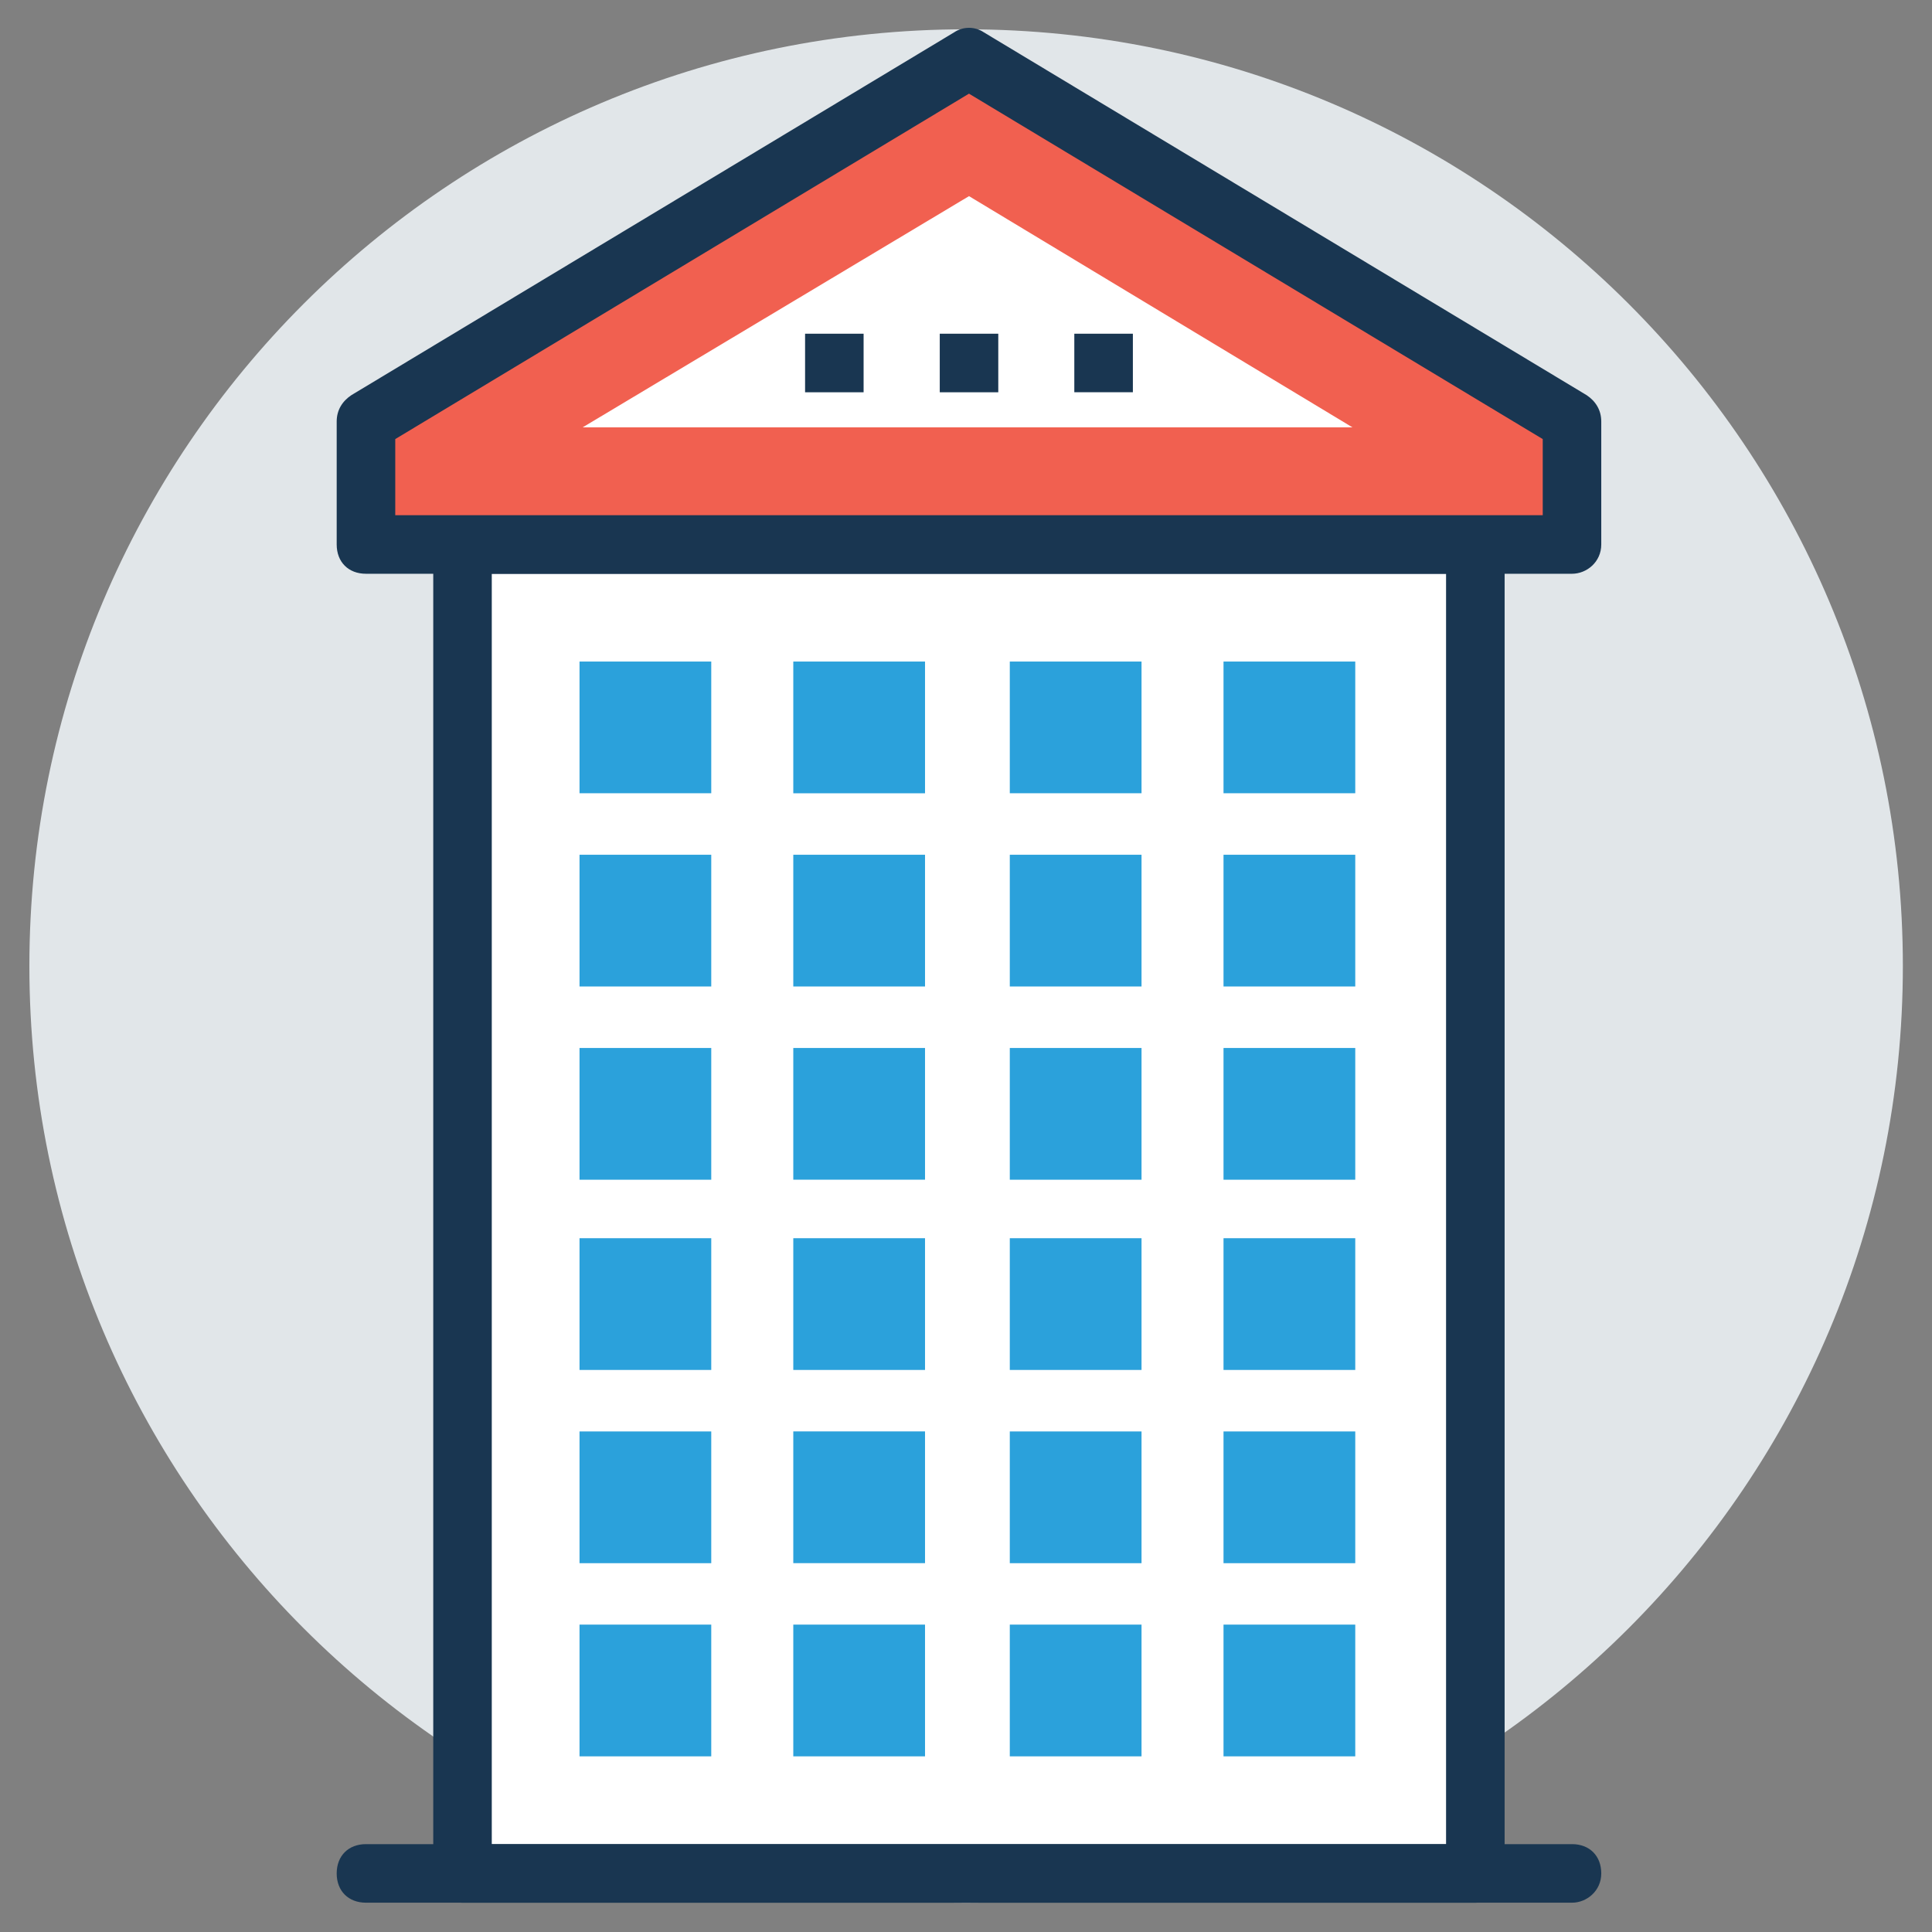 <svg width="48" height="48" viewBox="0 0 48 48" fill="none" xmlns="http://www.w3.org/2000/svg">
<rect x="0" y="0" width="48" height="48" fill="#808080" stroke="none"/>
<path d="M24.003 47.273C36.856 47.273 47.276 36.854 47.276 24.001C47.276 11.148 36.856 0.728 24.003 0.728C11.15 0.728 0.73 11.148 0.73 24.001C0.73 36.854 11.15 47.273 24.003 47.273Z" fill="#E1E6E9"/>
<path d="M11.492 13.528H36.656V46.546H11.492V13.528Z" fill="white"/>
<path d="M36.655 47.273H11.491C11.055 47.273 10.764 46.982 10.764 46.546V13.528C10.764 13.091 11.055 12.8 11.491 12.8H36.655C37.091 12.8 37.382 13.091 37.382 13.528V46.546C37.382 46.982 37.018 47.273 36.655 47.273ZM12.218 45.819H35.927V14.255H12.218V45.819Z" fill="#193651"/>
<path d="M39.056 47.272H9.093C8.656 47.272 8.365 46.981 8.365 46.545C8.365 46.108 8.656 45.817 9.093 45.817H39.056C39.492 45.817 39.783 46.108 39.783 46.545C39.783 46.981 39.42 47.272 39.056 47.272Z" fill="#193651"/>
<path d="M24.072 1.455L9.09 10.473V13.527H39.053V10.473L24.072 1.455Z" fill="#F16050"/>
<path d="M39.056 14.255H9.093C8.656 14.255 8.365 13.964 8.365 13.527V10.473C8.365 10.182 8.511 9.964 8.729 9.818L23.711 0.8C23.929 0.655 24.22 0.655 24.438 0.8L39.42 9.818C39.638 9.964 39.783 10.182 39.783 10.473V13.527C39.783 13.964 39.42 14.255 39.056 14.255ZM9.82 12.8H38.329V10.909L24.074 2.327L9.82 10.909V12.8Z" fill="#193651"/>
<path d="M14.475 10.618L24.075 4.873L33.602 10.618H14.475Z" fill="white"/>
<path d="M14.398 16.436H17.671V19.708H14.398V16.436Z" fill="#2BA1DB"/>
<path d="M19.709 16.436H22.982V19.709H19.709V16.436Z" fill="#2BA1DB"/>
<path d="M25.088 16.436H28.361V19.708H25.088V16.436Z" fill="#2BA1DB"/>
<path d="M30.398 16.436H33.671V19.708H30.398V16.436Z" fill="#2BA1DB"/>
<path d="M14.398 21.236H17.671V24.509H14.398V21.236Z" fill="#2BA1DB"/>
<path d="M19.709 21.236H22.982V24.509H19.709V21.236Z" fill="#2BA1DB"/>
<path d="M25.088 21.236H28.361V24.509H25.088V21.236Z" fill="#2BA1DB"/>
<path d="M30.398 21.236H33.671V24.509H30.398V21.236Z" fill="#2BA1DB"/>
<path d="M14.398 26.037H17.671V29.31H14.398V26.037Z" fill="#2BA1DB"/>
<path d="M19.709 26.037H22.982V29.309H19.709V26.037Z" fill="#2BA1DB"/>
<path d="M25.088 26.037H28.361V29.31H25.088V26.037Z" fill="#2BA1DB"/>
<path d="M30.398 26.037H33.671V29.31H30.398V26.037Z" fill="#2BA1DB"/>
<path d="M14.398 30.763H17.671V34.036H14.398V30.763Z" fill="#2BA1DB"/>
<path d="M19.709 30.763H22.982V34.036H19.709V30.763Z" fill="#2BA1DB"/>
<path d="M25.088 30.763H28.361V34.036H25.088V30.763Z" fill="#2BA1DB"/>
<path d="M30.398 30.763H33.671V34.036H30.398V30.763Z" fill="#2BA1DB"/>
<path d="M14.398 35.564H17.671V38.837H14.398V35.564Z" fill="#2BA1DB"/>
<path d="M19.709 35.563H22.982V38.836H19.709V35.563Z" fill="#2BA1DB"/>
<path d="M25.088 35.564H28.361V38.837H25.088V35.564Z" fill="#2BA1DB"/>
<path d="M30.398 35.564H33.671V38.837H30.398V35.564Z" fill="#2BA1DB"/>
<path d="M14.398 40.363H17.671V43.636H14.398V40.363Z" fill="#2BA1DB"/>
<path d="M19.709 40.363H22.982V43.636H19.709V40.363Z" fill="#2BA1DB"/>
<path d="M25.088 40.363H28.361V43.636H25.088V40.363Z" fill="#2BA1DB"/>
<path d="M30.398 40.363H33.671V43.636H30.398V40.363Z" fill="#2BA1DB"/>
<path d="M20.002 8.291H21.456V9.746H20.002V8.291Z" fill="#193651"/>
<path d="M23.348 8.291H24.802V9.746H23.348V8.291Z" fill="#193651"/>
<path d="M26.691 8.291H28.146V9.745H26.691V8.291Z" fill="#193651"/>
</svg>
